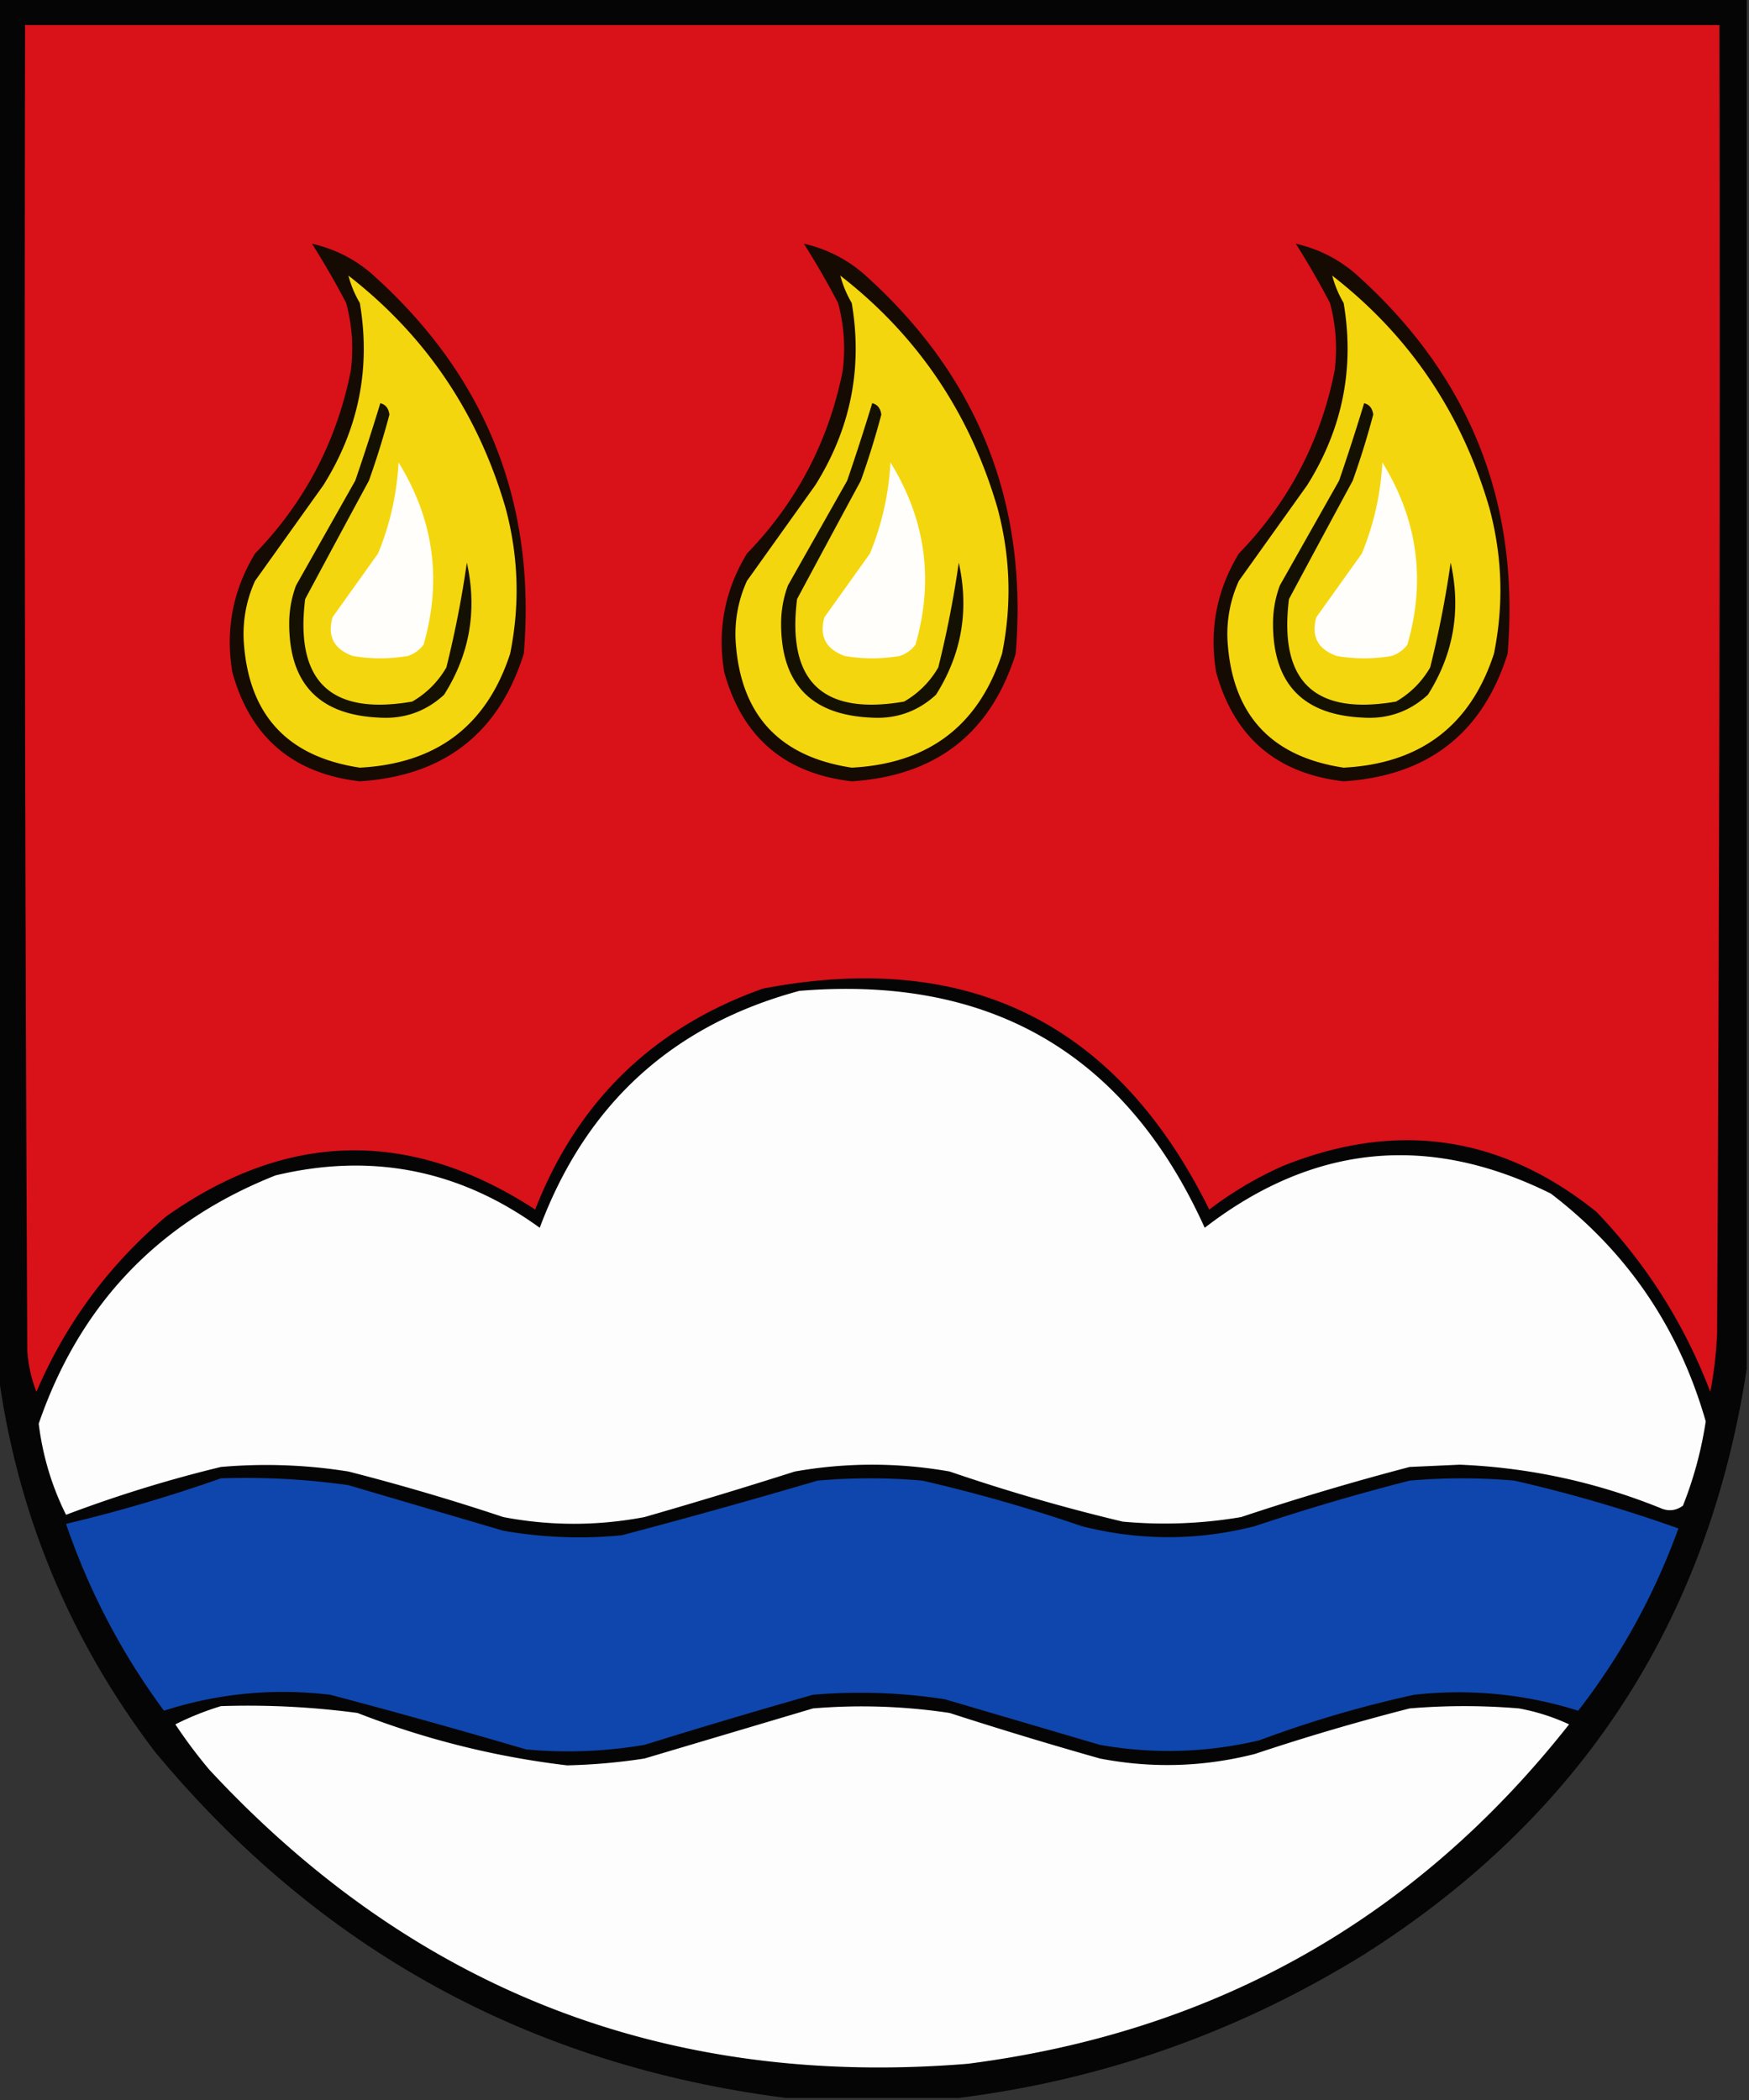 <svg xmlns="http://www.w3.org/2000/svg" width="384" height="461" style="shape-rendering:geometricPrecision;text-rendering:geometricPrecision;image-rendering:optimizeQuality;fill-rule:evenodd;clip-rule:evenodd"><rect width="100%" height="100%" fill="#333333" stroke="none"/><path style="opacity:.97" fill="#060506" d="M-.5-.5h384v301c-8.537 55.579-36.537 98.412-84 128.5-27.458 16.984-57.125 27.484-89 31.5h-38c-56.268-7.212-102.435-32.545-138.5-76-18.985-24.964-30.485-52.964-34.5-84V-.5z"/><path style="opacity:1" fill="#d91119" d="M5.5 5.5h372c.167 95.667 0 191.334-.5 287a86.578 86.578 0 0 1-1.5 13c-5.694-14.898-14.027-28.065-25-39.5-20.924-16.8-43.924-20.134-69-10a81.132 81.132 0 0 0-16 9.5c-20.261-40.963-52.927-57.13-98-48.5-24.051 8.551-40.718 24.718-50 48.5-27.39-17.819-54.39-17.319-81 1.5-12.549 10.607-22.049 23.44-28.5 38.5a29.946 29.946 0 0 1-2-9c-.5-96.999-.667-193.999-.5-291z"/><path style="opacity:1" fill="#160b02" d="M68.5 53.5c4.858 1.096 9.191 3.262 13 6.5 25.108 22.338 36.274 50.171 33.5 83.5-5.494 17.475-17.494 26.808-36 28-14.739-1.702-24.072-9.702-28-24-1.539-9.304.128-17.971 5-26 10.902-11.248 17.902-24.582 21-40a38.185 38.185 0 0 0-1-15 181.62 181.62 0 0 0-7.5-13zM176.5 53.5c4.858 1.096 9.191 3.262 13 6.5 25.108 22.338 36.274 50.171 33.5 83.5-5.494 17.475-17.494 26.808-36 28-14.739-1.702-24.072-9.702-28-24-1.539-9.304.128-17.971 5-26 10.902-11.248 17.902-24.582 21-40a38.187 38.187 0 0 0-1-15 181.925 181.925 0 0 0-7.5-13zM284.5 53.5c4.858 1.096 9.191 3.262 13 6.5 25.108 22.338 36.274 50.171 33.5 83.5-5.494 17.475-17.494 26.808-36 28-14.739-1.702-24.072-9.702-28-24-1.539-9.304.128-17.971 5-26 10.902-11.248 17.902-24.582 21-40a38.187 38.187 0 0 0-1-15 181.925 181.925 0 0 0-7.5-13z"/><path style="opacity:1" fill="#f4d60e" d="M76.5 60.5c16.93 13.155 28.431 30.155 34.5 51 2.848 10.588 3.181 21.255 1 32-5.15 15.792-16.15 24.125-33 25-16.048-2.415-24.548-11.748-25.5-28-.2-4.536.633-8.869 2.5-13l15-21c7.767-12.387 10.433-25.72 8-40a23.407 23.407 0 0 1-2.5-6zM184.5 60.5c16.931 13.155 28.431 30.155 34.5 51 2.848 10.588 3.181 21.255 1 32-5.15 15.792-16.15 24.125-33 25-16.048-2.415-24.548-11.748-25.5-28a28.13 28.13 0 0 1 2.5-13l15-21c7.767-12.387 10.433-25.72 8-40a23.417 23.417 0 0 1-2.5-6zM292.5 60.5c16.931 13.155 28.431 30.155 34.5 51 2.848 10.588 3.181 21.255 1 32-5.15 15.792-16.15 24.125-33 25-16.048-2.415-24.548-11.748-25.5-28a28.13 28.13 0 0 1 2.5-13l15-21c7.767-12.387 10.433-25.72 8-40a23.417 23.417 0 0 1-2.5-6z"/><path style="opacity:1" fill="#151102" d="M83.5 88.5c1.15.291 1.816 1.124 2 2.5a182.082 182.082 0 0 1-4.5 14.5c-4.7 8.687-9.367 17.353-14 26-2.247 18.087 5.587 25.587 23.5 22.5a20.236 20.236 0 0 0 7.5-7.5 227.872 227.872 0 0 0 4.5-23c2.318 10.406.651 20.073-5 29-4.077 3.748-8.91 5.415-14.5 5-13.138-.643-19.638-7.643-19.5-21a23.813 23.813 0 0 1 1.5-8l13-23a500.262 500.262 0 0 0 5.5-17zM191.5 88.5c1.149.291 1.816 1.124 2 2.5a182 182 0 0 1-4.5 14.5c-4.7 8.687-9.367 17.353-14 26-2.247 18.087 5.586 25.587 23.5 22.5a20.231 20.231 0 0 0 7.5-7.5 227.928 227.928 0 0 0 4.5-23c2.318 10.406.651 20.073-5 29-4.077 3.748-8.911 5.415-14.5 5-13.138-.643-19.638-7.643-19.5-21a23.813 23.813 0 0 1 1.5-8l13-23a501.158 501.158 0 0 0 5.5-17zM299.5 88.5c1.149.291 1.816 1.124 2 2.5a182 182 0 0 1-4.5 14.5c-4.7 8.687-9.367 17.353-14 26-2.247 18.087 5.586 25.587 23.5 22.5a20.231 20.231 0 0 0 7.5-7.5 227.928 227.928 0 0 0 4.5-23c2.318 10.406.651 20.073-5 29-4.077 3.748-8.911 5.415-14.5 5-13.138-.643-19.638-7.643-19.5-21a23.813 23.813 0 0 1 1.5-8l13-23a501.158 501.158 0 0 0 5.5-17z"/><path style="opacity:1" fill="#fffefb" d="M87.5 101.5c7.74 12.532 9.574 25.866 5.5 40a6.977 6.977 0 0 1-3.5 2.5c-4 .667-8 .667-12 0-4.165-1.483-5.665-4.316-4.5-8.5l10-14a60.748 60.748 0 0 0 4.5-20zM195.5 101.5c7.74 12.532 9.574 25.866 5.5 40a6.978 6.978 0 0 1-3.5 2.5c-4 .667-8 .667-12 0-4.165-1.483-5.665-4.316-4.5-8.5l10-14a60.748 60.748 0 0 0 4.5-20zM303.5 101.5c7.74 12.532 9.574 25.866 5.5 40a6.978 6.978 0 0 1-3.5 2.5c-4 .667-8 .667-12 0-4.165-1.483-5.665-4.316-4.5-8.5l10-14a60.748 60.748 0 0 0 4.5-20z"/><path style="opacity:1" fill="#fdfdfd" d="M175.5 217.5c42.066-3.479 71.733 13.854 89 52 23.805-18.346 49.138-20.846 76-7.5 16.792 12.82 28.126 29.487 34 50a84.341 84.341 0 0 1-5 18.5c-1.574 1.131-3.241 1.298-5 .5-14.142-5.703-28.808-8.869-44-9.5l-11 .5a588.244 588.244 0 0 0-37 11 100.105 100.105 0 0 1-26 1 412.198 412.198 0 0 1-38-11c-11.333-2-22.667-2-34 0a1212.474 1212.474 0 0 1-33 10c-10.339 1.967-20.673 1.967-31 0a496.233 496.233 0 0 0-34-10 114.159 114.159 0 0 0-28-1 285.88 285.88 0 0 0-34 10.5c-3.125-6.262-5.125-12.929-6-20 9-26.166 26.334-44.333 52-54.5 21.124-5.051 40.457-1.218 58 11.5 10.153-27.158 29.153-44.491 57-52z"/><path style="opacity:1" fill="#0e46ad" d="M48.5 324.5c9.385-.316 18.718.184 28 1.5a235517.1 235517.1 0 0 0 34 10 96.616 96.616 0 0 0 26 1 1578.8 1578.8 0 0 0 43-12 132.434 132.434 0 0 1 23 0 348.185 348.185 0 0 1 35 10c12.686 3.218 25.353 3.218 38 0a495.173 495.173 0 0 1 34-10 132.434 132.434 0 0 1 23 0 317.703 317.703 0 0 1 36 10.5c-5.29 14.59-12.623 27.923-22 40-11.734-3.679-23.734-4.846-36-3.5a248.56 248.56 0 0 0-34 10c-11.614 2.738-23.281 3.072-35 1-11.349-3.339-22.682-6.672-34-10a121.58 121.58 0 0 0-29-1 1532.807 1532.807 0 0 0-37 11 100.105 100.105 0 0 1-26 1 1559.18 1559.18 0 0 0-43-12c-12.483-1.476-24.65-.31-36.5 3.5-9.267-12.532-16.433-26.199-21.5-41a334.515 334.515 0 0 0 34-10z"/><path style="opacity:1" fill="#fdfdfd" d="M48.5 374.5a180.95 180.95 0 0 1 30 1.5 186.88 186.88 0 0 0 46 11.5c5.7-.131 11.366-.631 17-1.5l37-11a129.296 129.296 0 0 1 30 1 938.378 938.378 0 0 0 33 10c11.41 2.196 22.743 1.863 34-1a496.233 496.233 0 0 1 34-10c8-.667 16-.667 24 0a45.603 45.603 0 0 1 11 3.5c-33.661 42.676-77.661 67.509-132 74.5-66.017 5.4-121.517-16.1-166.5-64.5a109.133 109.133 0 0 1-7.5-10 63.12 63.12 0 0 1 10-4z"/></svg>